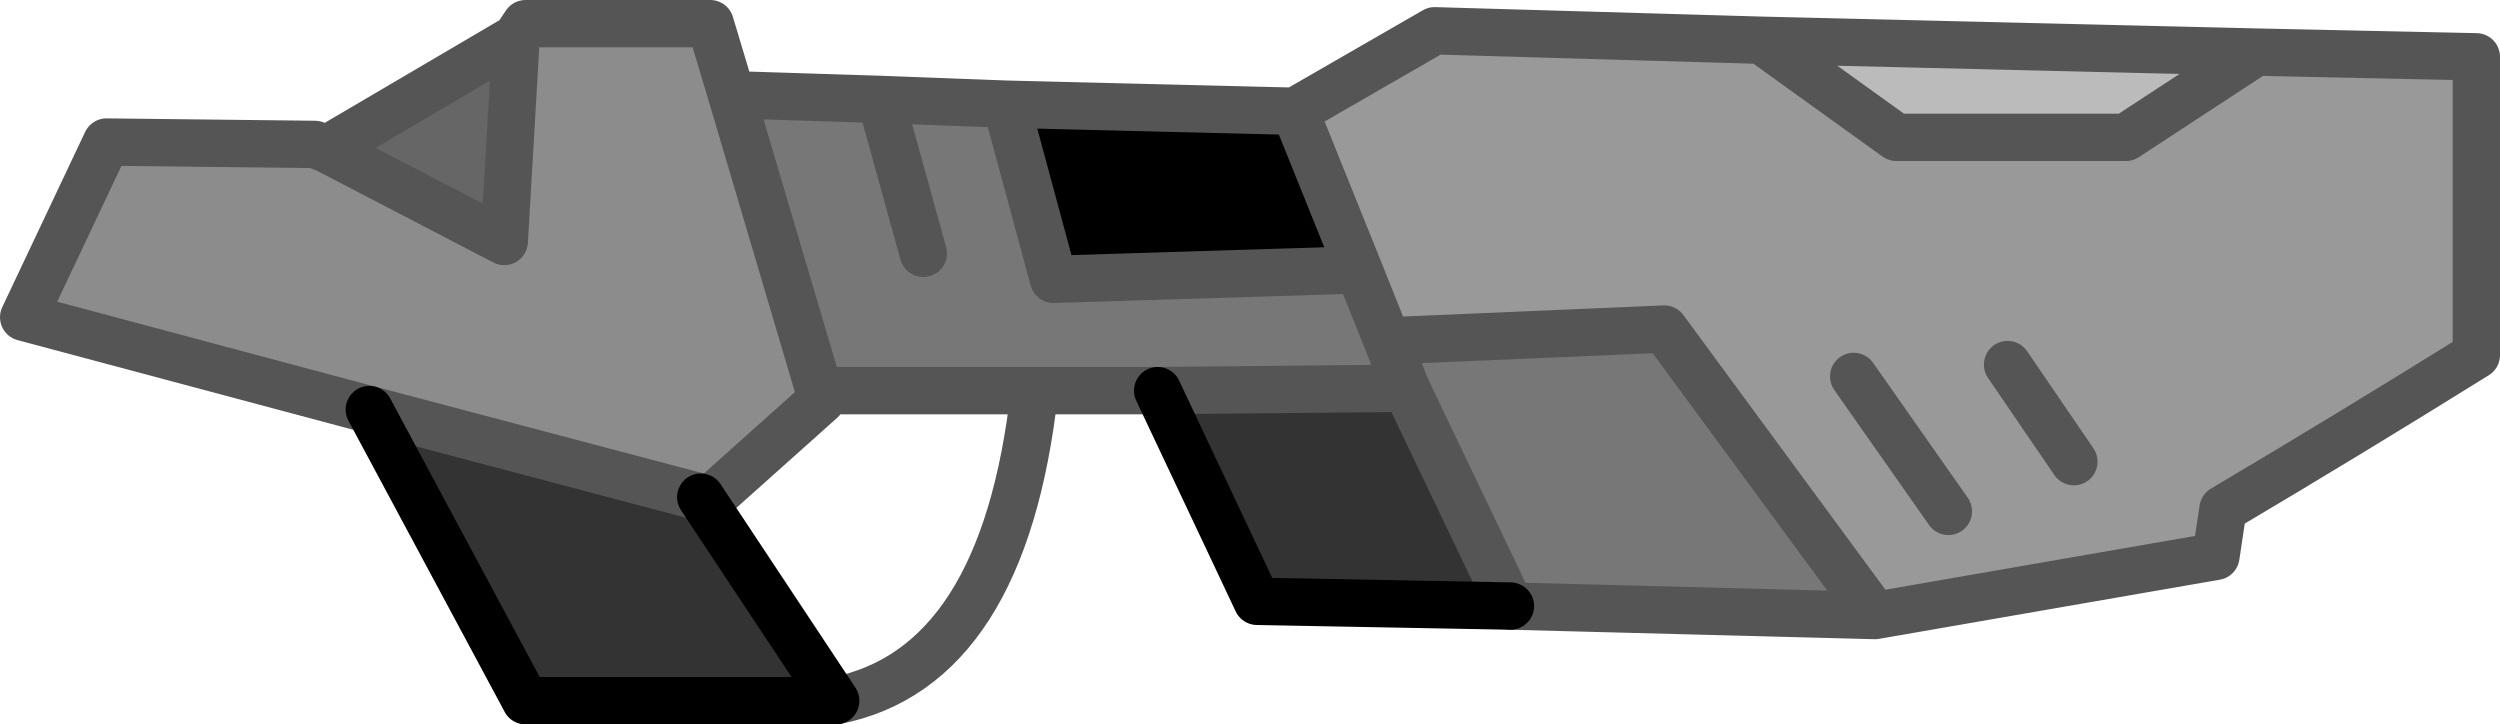 <?xml version="1.0" encoding="UTF-8" standalone="no"?>
<svg xmlns:xlink="http://www.w3.org/1999/xlink" height="15.3px" width="52.8px" xmlns="http://www.w3.org/2000/svg">
  <g transform="matrix(1.0, 0.0, 0.0, 1.0, 15.95, 6.1)">
    <path d="M5.3 -3.9 L6.3 -0.2 12.75 -0.4 13.35 1.1 19.2 0.85 23.65 6.9 15.95 6.7 13.75 2.1 13.35 1.1 13.75 2.1 8.5 2.15 5.9 2.15 1.35 2.15 -0.5 -4.1 2.65 -4.0 5.3 -3.9 M3.55 -0.75 L2.65 -4.0 3.55 -0.75" fill="#777777" fill-rule="evenodd" stroke="none"/>
    <path d="M12.75 -0.4 L11.4 -3.75 14.35 -5.45 21.25 -5.25 24.1 -3.2 28.95 -3.2 31.7 -5.0 36.35 -4.9 36.35 1.4 Q33.7 3.05 31.0 4.65 L30.85 5.65 23.65 6.9 19.2 0.85 13.35 1.1 12.75 -0.4 M23.2 1.85 L25.2 4.7 23.2 1.85 M27.85 3.65 L26.45 1.6 27.85 3.65" fill="#999999" fill-rule="evenodd" stroke="none"/>
    <path d="M21.25 -5.25 L31.7 -5.0 28.95 -3.2 24.1 -3.2 21.25 -5.25" fill="#bbbbbb" fill-rule="evenodd" stroke="none"/>
    <path d="M15.95 6.7 L10.6 6.6 8.5 2.15 13.75 2.1 15.95 6.7 M1.7 8.7 L-4.85 8.7 -8.15 2.55 -1.15 4.4 1.7 8.7" fill="#333333" fill-rule="evenodd" stroke="none"/>
    <path d="M-8.15 2.55 L-15.45 0.6 -13.7 -3.1 -9.3 -3.05 -9.05 -2.95 -5.3 -1.0 -5.05 -5.3 -4.85 -5.6 -0.95 -5.6 -0.5 -4.1 1.35 2.15 1.4 2.35 -0.95 4.45 -1.15 4.4 -8.15 2.55" fill="#8c8c8c" fill-rule="evenodd" stroke="none"/>
    <path d="M-9.05 -2.95 L-5.05 -5.3 -5.3 -1.0 -9.05 -2.95" fill="#666666" fill-rule="evenodd" stroke="none"/>
    <path d="M5.3 -3.9 L11.4 -3.75 12.75 -0.4 6.3 -0.2 5.3 -3.9" fill="#000000" fill-rule="evenodd" stroke="none"/>
    <path d="M11.4 -3.75 L5.3 -3.9 6.3 -0.2 12.75 -0.4 11.4 -3.75 14.35 -5.45 21.25 -5.25 31.7 -5.0 36.35 -4.9 36.35 1.4 Q33.7 3.05 31.0 4.65 L30.85 5.65 23.65 6.9 15.95 6.7 13.75 2.1 8.5 2.15 5.9 2.15 Q5.25 8.0 1.7 8.7 M-8.15 2.55 L-15.45 0.6 -13.7 -3.1 -9.3 -3.05 -9.05 -2.95 -5.05 -5.3 -4.85 -5.6 -0.95 -5.6 -0.5 -4.1 2.65 -4.0 5.3 -3.9 M2.65 -4.0 L3.55 -0.75 M31.7 -5.0 L28.95 -3.2 24.1 -3.2 21.25 -5.25 M26.45 1.6 L27.85 3.65 M25.2 4.7 L23.2 1.85 M23.65 6.9 L19.2 0.85 13.35 1.1 13.75 2.1 M1.35 2.15 L1.4 2.35 -0.95 4.45 -1.15 4.4 -8.15 2.55 M1.35 2.15 L5.9 2.15 M12.75 -0.4 L13.35 1.1 M-5.05 -5.3 L-5.3 -1.0 -9.05 -2.95 M-0.5 -4.1 L1.35 2.15" fill="none" stroke="#555555" stroke-linecap="round" stroke-linejoin="round" stroke-width="1.0"/>
    <path d="M15.95 6.7 L10.6 6.6 8.5 2.15 M1.7 8.7 L-4.85 8.7 -8.15 2.55 M-1.15 4.4 L1.7 8.7" fill="none" stroke="#000000" stroke-linecap="round" stroke-linejoin="round" stroke-width="1.0"/>
  </g>
</svg>
